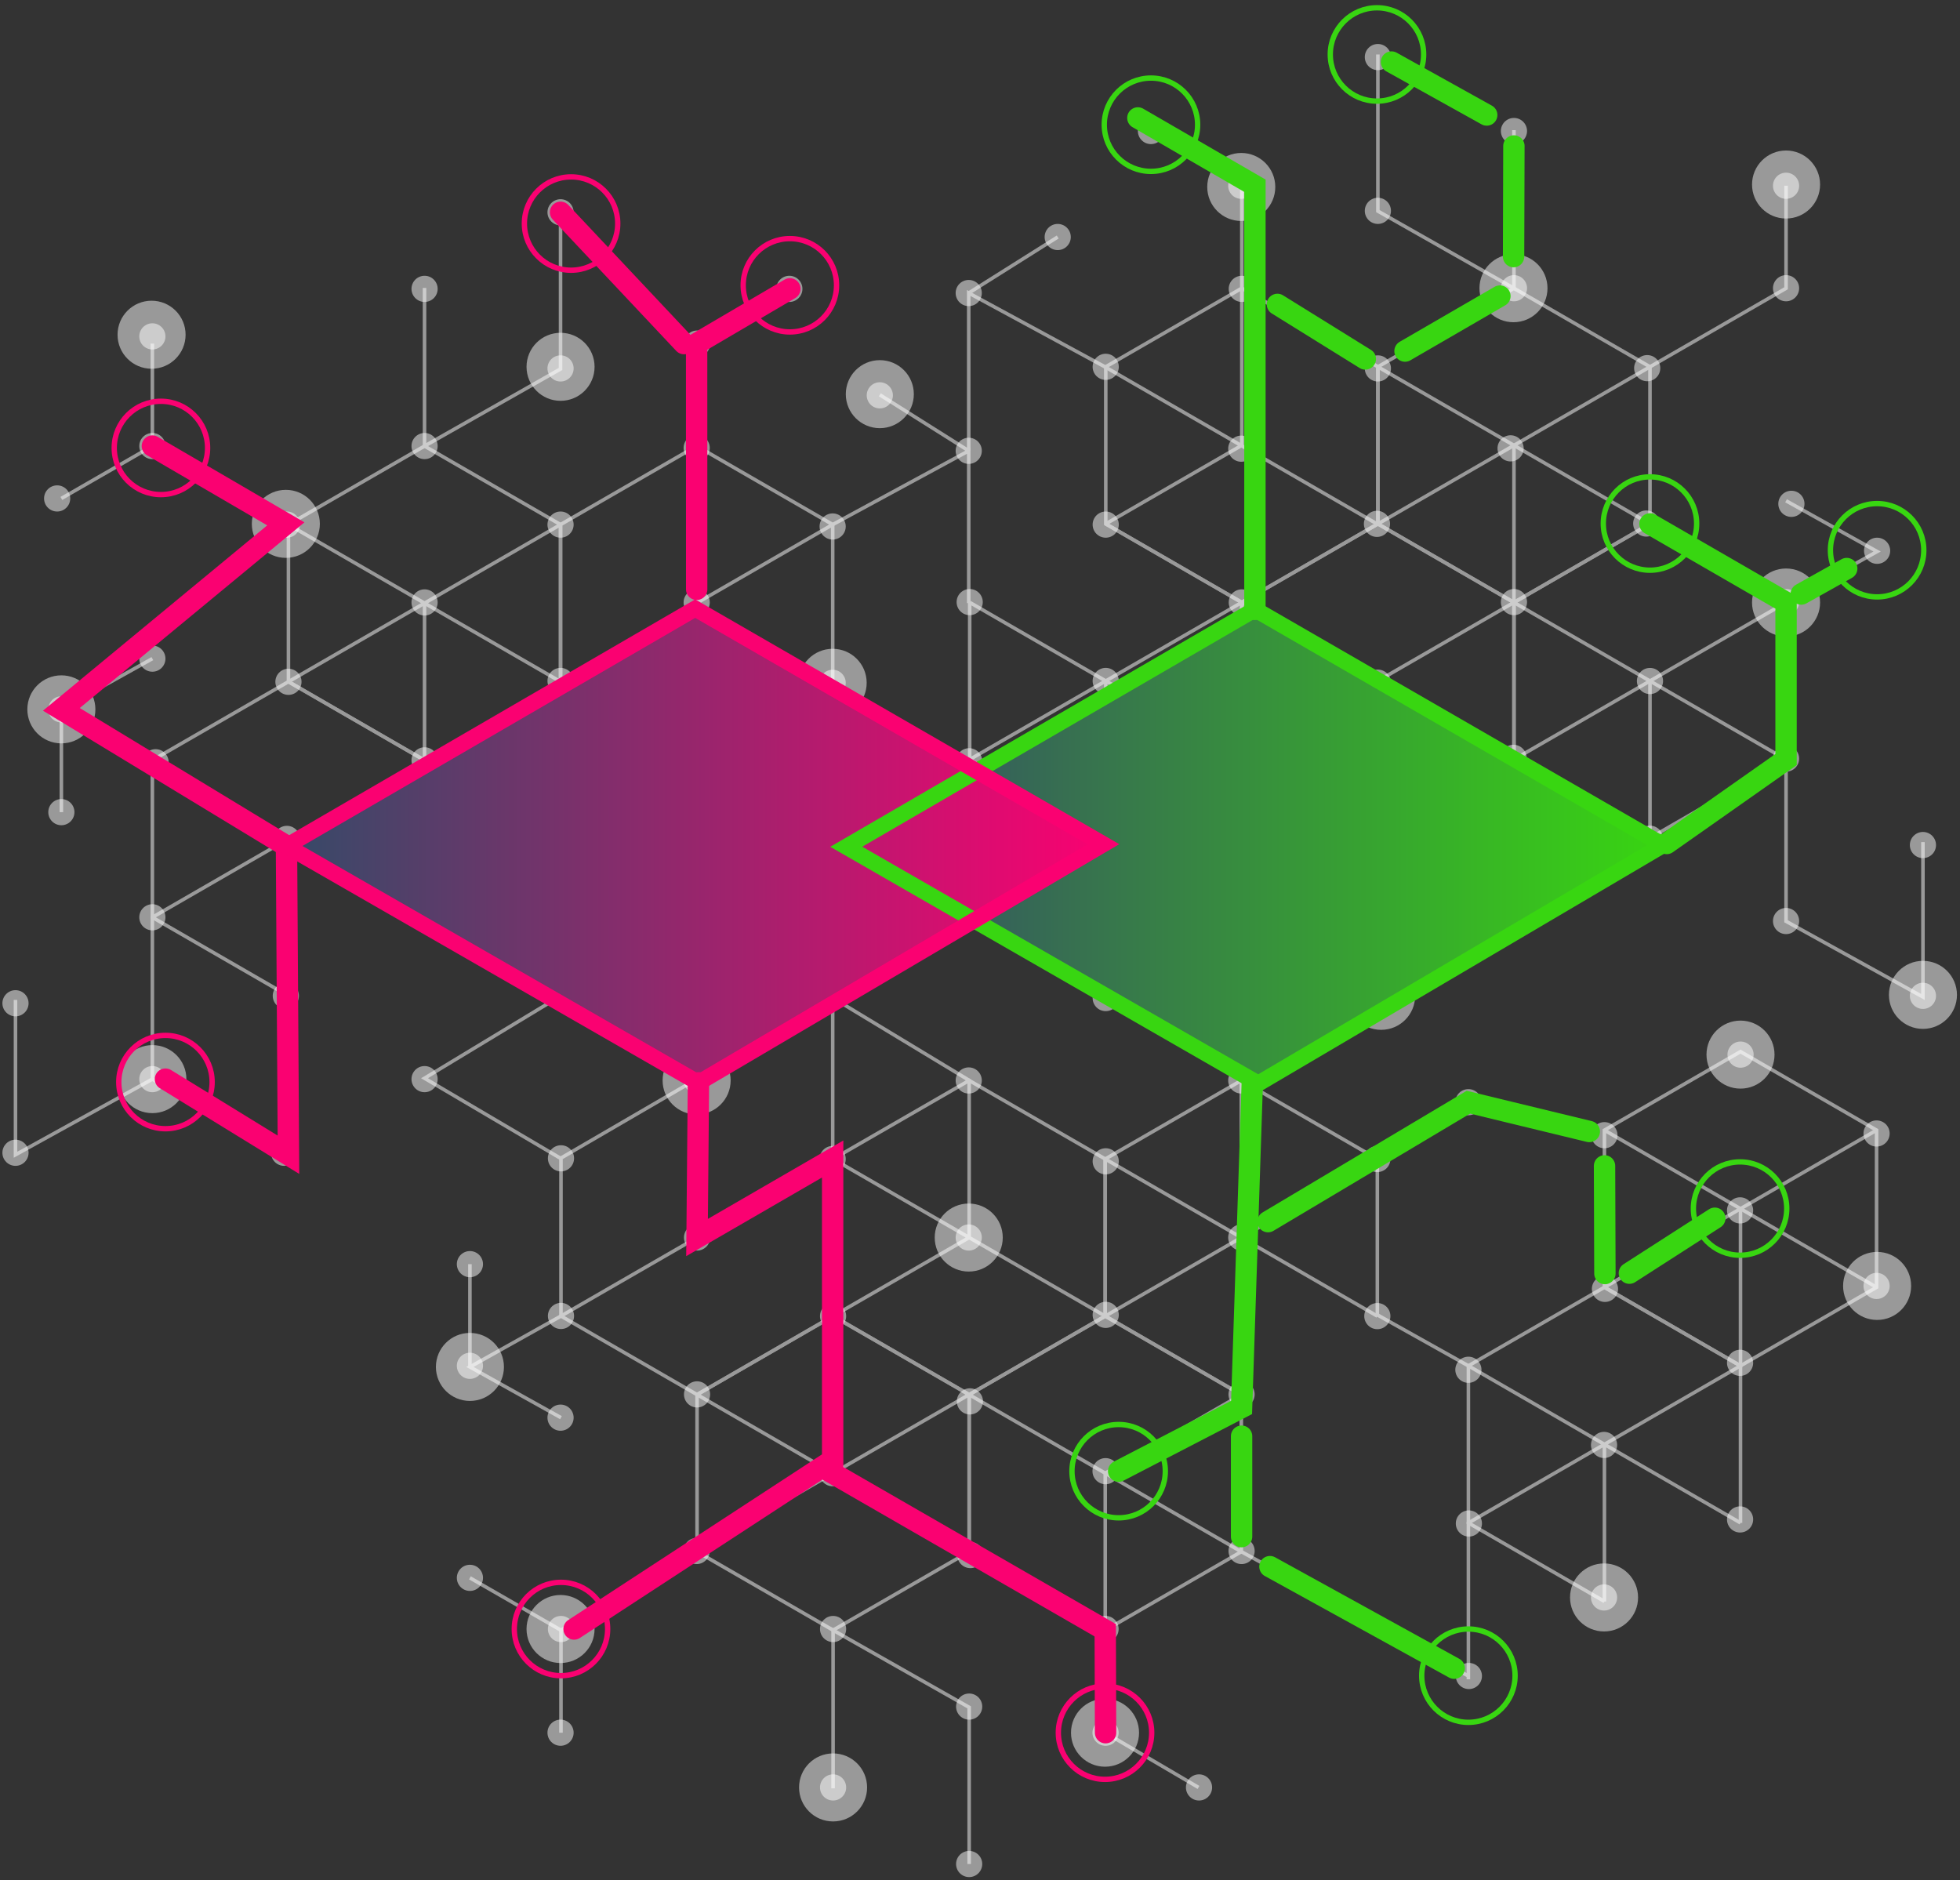 <svg xmlns="http://www.w3.org/2000/svg" width="320" height="307" viewBox="0 0 320 307">
    <rect x="0" y="0" width="320" height="307" fill="#333333" stroke="none"/>
    <defs>
        <linearGradient id="a" x1="0%" y1="50.006%" y2="50.006%">
            <stop offset="0%" stop-color="#364A68"/>
            <stop offset="100%" stop-color="#38D611"/>
        </linearGradient>
        <linearGradient id="b" x1="0%" y1="49.994%" y2="49.994%">
            <stop offset="0%" stop-color="#364A68"/>
            <stop offset="100%" stop-color="#FA0171"/>
        </linearGradient>
    </defs>
    <g fill="none" fill-rule="evenodd">
        <g stroke="#FFF" stroke-width=".58" opacity=".5">
            <path d="M91.518 111.3V85.65L69.31 72.827 47.093 85.651V111.3l22.217 12.825z"/>
            <path d="M69.31 124.141V98.475L47.093 85.651 24.876 72.827v-16.73"/>
            <path d="M91.518 85.651L69.31 98.475 47.093 111.3M91.518 111.3L69.31 98.474M135.952 111.29l-22.217 12.825v25.648l22.217 12.824 22.208-12.824v-25.648"/>
            <path d="M113.735 124.115l22.217 12.824v51.593"/>
            <path d="M158.16 124.115l-22.208 12.824-22.217 12.824"/>
            <path d="M135.952 136.939l22.208 12.824 15.268 9.276 7.106 4.315-.009-.584v-25.936l.01-25.657 22.207-12.824M135.952 111.29V85.644l-22.217-12.825-22.217 12.825v25.648l22.217 12.824z"/>
            <path d="M91.518 111.29l22.217-12.823 22.217-12.824 22.208-12.04v24.864M69.31 149.772v-25.648l-22.217-12.825-22.217 12.825v25.648l22.217 12.824"/>
            <path d="M24.876 107.533l-14.857 8.282 14.857 8.309 22.217 12.824v25.665"/>
            <path d="M69.31 124.124l-22.217 12.824-22.217 12.824v26.415L2.53 188.532V163.25M69.31 149.772l-22.217-12.824M113.735 149.763v-25.648L91.518 111.29 69.31 124.115v25.648l22.208 12.824z"/>
            <path d="M69.31 124.115l22.208 12.824v25.666L69.31 176.039l22.208 13.077 22.217-12.929"/>
            <path d="M113.735 124.115l-22.217 12.824-22.208 12.824M10.019 81.38l14.857-8.553M10.019 132.597v-16.782M91.518 34.66v25.578L69.31 72.828V47.012M135.952 111.29l-22.217-12.823V56.098l15.224-8.936M143.643 64.458l14.517 9.145M47.093 188.532l-22.217-12.345M306.38 210.17v-25.648l-22.217-12.825-22.216 12.825v25.648l22.216 12.824z"/>
            <path d="M306.38 184.522l-22.217 12.824-22.216 12.824"/>
            <path d="M284.163 248.642v-25.648l-22.216-12.824-22.209 12.824v25.648l22.209 12.815"/>
            <path d="M224.872 214.677l14.866 8.317 22.209 12.824v25.657"/>
            <path d="M239.738 274.177v-25.535l22.209-12.824 22.216-12.824v-25.675M284.163 248.633l-22.216-12.815M224.96 85.538V59.89l22.216-12.824 22.208 12.824v25.648l-22.208 12.824z"/>
            <path d="M247.176 98.37V72.715l22.208-12.824 22.217-12.824V30.327"/>
            <path d="M224.96 59.89l22.216 12.824 22.208 12.824M224.96 85.538l22.216-12.824M180.525 85.53l22.217 12.823v25.649l-22.217 12.824-22.208-12.824V98.353"/>
            <path d="M158.317 98.353l22.217 12.824 22.208 12.825M180.525 111.177l-22.208 12.825M180.534 85.53V59.88l22.208-12.824L224.96 59.88v25.648l-22.217 12.824z"/>
            <path d="M224.81 85.53l-22.216-12.825-22.217-12.824-22.217-12.04v25.736M247.176 124.01V98.362l22.208-12.824 22.217 12.824v25.648l-22.217 12.816"/>
            <path d="M291.601 81.763l14.867 8.282-14.867 8.317-22.217 12.824v25.657"/>
            <path d="M247.176 98.362l22.208 12.824 22.217 12.824v26.407l22.348 12.353v-25.282M247.176 124.002l22.208-12.816"/>
            <path d="M202.742 124.002V98.353L224.96 85.53l22.217 12.824v25.649l-22.217 12.824z"/>
            <path d="M247.176 98.353l-22.217 12.824v25.657l22.217 13.443-22.217 13.077-22.295-12.98"/>
            <path d="M202.742 98.353l22.217 12.824 22.217 12.825M224.96 8.89v25.578l22.216 12.598V21.252M180.534 85.53l22.208-12.825V30.327l-15.224-8.936M172.687 38.696l-14.527 9.146M158.23 227.693v25.648l-22.217 12.815-22.208-12.815v-25.648l22.208-12.824z"/>
            <path d="M136.013 214.851v25.666l-22.208 12.824-22.217 12.815v16.739"/>
            <path d="M158.23 253.341l-22.217-12.824-22.208-12.824M158.23 227.693l-22.217 12.824M202.664 227.702l-22.217-12.825V189.23l22.217-12.824 22.208 12.824v25.648"/>
            <path d="M180.447 214.877l22.217-12.824v-51.68"/>
            <path d="M224.872 214.877l-22.208-12.824-22.217-12.824"/>
            <path d="M202.664 202.053l22.208-12.824 15.268-9.276M202.664 227.702v25.639l-22.217 12.824-22.217-12.824v-25.64l22.217-12.824z"/>
            <path d="M158.23 227.702l22.217 12.824 22.217 12.815 16.662 9.04 20.412 11.255M136.013 189.22v25.649l-22.208 12.824-22.217-12.824V189.22"/>
            <path d="M91.588 231.459l-14.866-8.282 14.866-8.308 22.217-12.824v-25.666M136.013 189.22l-22.208 12.825M180.447 189.23v25.647l-22.217 12.825-22.217-12.825V189.23l22.217-12.824z"/>
            <path d="M136.013 214.877l22.217-12.824v-25.665l-22.217-13.435M180.447 214.877l-22.217-12.824-22.217-12.824M76.722 257.613l14.866 8.552M76.722 206.395v16.782M158.23 304.332v-25.578l-22.217-12.598v25.823M202.664 227.702l-22.217 12.824v42.369l15.224 8.936M261.947 184.522l44.433 25.648"/>
        </g>
        <g fill="#FFF" fill-rule="nonzero" opacity=".5" transform="translate(0 7.103)">
            <ellipse cx="24.876" cy="47.818" rx="2.136" ry="2.136"/>
            <ellipse cx="9.33" cy="74.277" rx="2.136" ry="2.136"/>
            <ellipse cx="24.876" cy="65.725" rx="2.136" ry="2.136"/>
            <ellipse cx="46.84" cy="78.549" rx="2.136" ry="2.136"/>
            <ellipse cx="69.319" cy="91.251" rx="2.136" ry="2.136"/>
            <ellipse cx="113.744" cy="91.251" rx="2.136" ry="2.136"/>
            <ellipse cx="69.319" cy="65.725" rx="2.136" ry="2.136"/>
            <ellipse cx="69.319" cy="40.059" rx="2.136" ry="2.136"/>
            <ellipse cx="91.518" cy="27.557" rx="2.136" ry="2.136"/>
            <ellipse cx="91.518" cy="53.049" rx="2.136" ry="2.136"/>
            <ellipse cx="91.518" cy="78.549" rx="2.136" ry="2.136"/>
            <ellipse cx="91.518" cy="104.075" rx="2.136" ry="2.136"/>
            <ellipse cx="69.319" cy="117.038" rx="2.136" ry="2.136"/>
            <ellipse cx="69.31" cy="142.826" rx="2.136" ry="2.136"/>
            <ellipse cx="46.84" cy="129.863" rx="2.136" ry="2.136"/>
            <ellipse cx="46.666" cy="155.485" rx="2.136" ry="2.136"/>
            <ellipse cx="24.876" cy="142.661" rx="2.136" ry="2.136"/>
            <ellipse cx="24.876" cy="169.085" rx="2.136" ry="2.136"/>
            <ellipse cx="46.387" cy="181.107" rx="2.136" ry="2.136"/>
            <ellipse cx="2.529" cy="181.107" rx="2.136" ry="2.136"/>
            <ellipse cx="2.529" cy="156.696" rx="2.136" ry="2.136"/>
            <ellipse cx="91.518" cy="129.863" rx="2.136" ry="2.136"/>
            <ellipse cx="91.588" cy="155.485" rx="2.136" ry="2.136"/>
            <ellipse cx="113.735" cy="142.826" rx="2.136" ry="2.136"/>
            <ellipse cx="69.319" cy="169.085" rx="2.136" ry="2.136"/>
            <ellipse cx="113.744" cy="66.03" rx="2.136" ry="2.136"/>
            <ellipse cx="113.814" cy="48.995" rx="2.136" ry="2.136"/>
            <ellipse cx="128.872" cy="40.059" rx="2.136" ry="2.136"/>
            <ellipse cx="135.943" cy="78.854" rx="2.136" ry="2.136"/>
            <ellipse cx="143.643" cy="57.443" rx="2.136" ry="2.136"/>
            <ellipse cx="158.16" cy="66.501" rx="2.136" ry="2.136"/>
            <ellipse cx="158.16" cy="40.739" rx="2.136" ry="2.136"/>
            <ellipse cx="172.687" cy="31.594" rx="2.136" ry="2.136"/>
            <ellipse cx="180.525" cy="52.787" rx="2.136" ry="2.136"/>
            <ellipse cx="180.525" cy="78.549" rx="2.136" ry="2.136"/>
            <ellipse cx="224.811" cy="78.427" rx="2.136" ry="2.136"/>
            <ellipse cx="202.655" cy="66.152" rx="2.136" ry="2.136"/>
            <ellipse cx="202.742" cy="91.251" rx="2.136" ry="2.136"/>
            <ellipse cx="202.821" cy="116.751" rx="2.136" ry="2.136"/>
            <ellipse cx="247.098" cy="116.629" rx="2.136" ry="2.136"/>
            <ellipse cx="269.384" cy="104.084" rx="2.136" ry="2.136"/>
            <ellipse cx="269.384" cy="129.836" rx="2.136" ry="2.136"/>
            <ellipse cx="247.098" cy="143.271" rx="2.136" ry="2.136"/>
            <ellipse cx="225.491" cy="155.851" rx="2.136" ry="2.136"/>
            <ellipse cx="202.821" cy="143.855" rx="2.136" ry="2.136"/>
            <ellipse cx="202.655" cy="169.303" rx="2.136" ry="2.136"/>
            <ellipse cx="224.872" cy="182.127" rx="2.136" ry="2.136"/>
            <ellipse cx="180.525" cy="182.502" rx="2.136" ry="2.136"/>
            <ellipse cx="239.738" cy="172.851" rx="2.136" ry="2.136"/>
            <ellipse cx="291.601" cy="116.751" rx="2.136" ry="2.136"/>
            <ellipse cx="313.949" cy="130.865" rx="2.136" ry="2.136"/>
            <ellipse cx="313.949" cy="155.485" rx="2.136" ry="2.136"/>
            <ellipse cx="291.601" cy="143.271" rx="2.136" ry="2.136"/>
            <ellipse cx="224.95" cy="104.354" rx="2.136" ry="2.136"/>
            <ellipse cx="225.038" cy="129.453" rx="2.136" ry="2.136"/>
            <ellipse cx="224.959" cy="53.049" rx="2.136" ry="2.136"/>
            <ellipse cx="202.742" cy="40.059" rx="2.136" ry="2.136"/>
            <ellipse cx="268.774" cy="78.374" rx="2.136" ry="2.136"/>
            <ellipse cx="246.627" cy="66.099" rx="2.136" ry="2.136"/>
            <ellipse cx="247.176" cy="91.198" rx="2.136" ry="2.136"/>
            <ellipse cx="284.094" cy="190.513" rx="2.136" ry="2.136"/>
            <ellipse cx="306.38" cy="177.959" rx="2.136" ry="2.136"/>
            <ellipse cx="306.38" cy="202.849" rx="2.136" ry="2.136"/>
            <ellipse cx="284.094" cy="215.403" rx="2.136" ry="2.136"/>
            <ellipse cx="261.947" cy="178.238" rx="2.136" ry="2.136"/>
            <ellipse cx="262.034" cy="203.329" rx="2.136" ry="2.136"/>
            <ellipse cx="261.886" cy="228.811" rx="2.136" ry="2.136"/>
            <ellipse cx="284.094" cy="240.973" rx="2.136" ry="2.136"/>
            <ellipse cx="261.886" cy="253.71" rx="2.136" ry="2.136"/>
            <ellipse cx="239.738" cy="216.536" rx="2.136" ry="2.136"/>
            <ellipse cx="202.655" cy="194.942" rx="2.136" ry="2.136"/>
            <ellipse cx="180.525" cy="207.574" rx="2.136" ry="2.136"/>
            <ellipse cx="224.872" cy="207.775" rx="2.136" ry="2.136"/>
            <ellipse cx="239.817" cy="241.635" rx="2.136" ry="2.136"/>
            <ellipse cx="202.707" cy="220.555" rx="2.136" ry="2.136"/>
            <ellipse cx="180.499" cy="233.092" rx="2.136" ry="2.136"/>
            <ellipse cx="202.707" cy="246.125" rx="2.136" ry="2.136"/>
            <ellipse cx="180.499" cy="258.862" rx="2.136" ry="2.136"/>
            <ellipse cx="180.499" cy="275.792" rx="2.136" ry="2.136"/>
            <ellipse cx="158.23" cy="297.23" rx="2.136" ry="2.136"/>
            <ellipse cx="158.23" cy="271.529" rx="2.136" ry="2.136"/>
            <ellipse cx="136.013" cy="284.728" rx="2.136" ry="2.136"/>
            <ellipse cx="136.013" cy="258.862" rx="2.136" ry="2.136"/>
            <ellipse cx="113.735" cy="246.125" rx="2.136" ry="2.136"/>
            <ellipse cx="91.588" cy="258.862" rx="2.136" ry="2.136"/>
            <ellipse cx="91.518" cy="275.792" rx="2.136" ry="2.136"/>
            <ellipse cx="76.722" cy="250.51" rx="2.136" ry="2.136"/>
            <ellipse cx="195.758" cy="284.728" rx="2.136" ry="2.136"/>
            <ellipse cx="158.352" cy="221.697" rx="2.136" ry="2.136"/>
            <ellipse cx="135.943" cy="233.423" rx="2.136" ry="2.136"/>
            <ellipse cx="113.805" cy="220.555" rx="2.136" ry="2.136"/>
            <ellipse cx="136.013" cy="207.775" rx="2.136" ry="2.136"/>
            <ellipse cx="158.16" cy="194.942" rx="2.136" ry="2.136"/>
            <ellipse cx="158.16" cy="169.303" rx="2.136" ry="2.136"/>
            <ellipse cx="135.943" cy="182.127" rx="2.136" ry="2.136"/>
            <ellipse cx="113.805" cy="194.942" rx="2.136" ry="2.136"/>
            <ellipse cx="91.588" cy="207.749" rx="2.136" ry="2.136"/>
            <ellipse cx="91.588" cy="182.013" rx="2.136" ry="2.136"/>
            <ellipse cx="113.735" cy="169.276" rx="2.136" ry="2.136"/>
            <ellipse cx="76.722" cy="215.891" rx="2.136" ry="2.136"/>
            <ellipse cx="76.722" cy="199.292" rx="2.136" ry="2.136"/>
            <ellipse cx="91.518" cy="224.356" rx="2.136" ry="2.136"/>
            <ellipse cx="158.431" cy="246.788" rx="2.136" ry="2.136"/>
            <ellipse cx="239.817" cy="266.534" rx="2.136" ry="2.136"/>
            <ellipse cx="284.172" cy="165.083" rx="2.136" ry="2.136"/>
            <ellipse cx="268.931" cy="53.005" rx="2.136" ry="2.136"/>
            <ellipse cx="291.601" cy="23.225" rx="2.136" ry="2.136"/>
            <ellipse cx="247.176" cy="39.954" rx="2.136" ry="2.136"/>
            <ellipse cx="291.601" cy="39.954" rx="2.136" ry="2.136"/>
            <ellipse cx="292.473" cy="75.157" rx="2.136" ry="2.136"/>
            <ellipse cx="306.468" cy="82.821" rx="2.136" ry="2.136"/>
            <ellipse cx="291.601" cy="91.198" rx="2.136" ry="2.136"/>
            <ellipse cx="247.176" cy="14.289" rx="2.136" ry="2.136"/>
            <ellipse cx="224.959" cy="2.214" rx="2.136" ry="2.136"/>
            <ellipse cx="224.959" cy="27.322" rx="2.136" ry="2.136"/>
            <ellipse cx="202.655" cy="23.225" rx="2.136" ry="2.136"/>
            <ellipse cx="187.911" cy="14.289" rx="2.136" ry="2.136"/>
            <ellipse cx="135.943" cy="104.38" rx="2.136" ry="2.136"/>
            <ellipse cx="113.744" cy="117.344" rx="2.136" ry="2.136"/>
            <ellipse cx="136.013" cy="129.706" rx="2.136" ry="2.136"/>
            <ellipse cx="136.083" cy="155.328" rx="2.136" ry="2.136"/>
            <ellipse cx="158.23" cy="142.669" rx="2.136" ry="2.136"/>
            <ellipse cx="180.525" cy="155.851" rx="2.136" ry="2.136"/>
            <ellipse cx="158.23" cy="117.187" rx="2.136" ry="2.136"/>
            <ellipse cx="180.525" cy="104.075" rx="2.136" ry="2.136"/>
            <ellipse cx="158.317" cy="91.198" rx="2.136" ry="2.136"/>
            <ellipse cx="180.447" cy="129.453" rx="2.136" ry="2.136"/>
            <ellipse cx="47.093" cy="104.214" rx="2.136" ry="2.136"/>
            <ellipse cx="25.399" cy="117.344" rx="2.136" ry="2.136"/>
            <ellipse cx="10.019" cy="108.713" rx="2.136" ry="2.136"/>
            <ellipse cx="10.019" cy="125.495" rx="2.136" ry="2.136"/>
            <ellipse cx="24.876" cy="100.431" rx="2.136" ry="2.136"/>
        </g>
        <g fill="#FFF" fill-rule="nonzero" opacity=".5" transform="translate(4.36 24.538)">
            <ellipse cx="20.386" cy="30.112" rx="5.554" ry="5.553"/>
            <ellipse cx="87.159" cy="35.351" rx="5.554" ry="5.553"/>
            <ellipse cx="139.283" cy="39.815" rx="5.554" ry="5.553"/>
            <ellipse cx="287.241" cy="5.588" rx="5.554" ry="5.553"/>
            <ellipse cx="242.738" cy="22.518" rx="5.554" ry="5.553"/>
            <ellipse cx="198.295" cy="5.989" rx="5.554" ry="5.553"/>
            <ellipse cx="287.241" cy="73.832" rx="5.554" ry="5.553"/>
            <ellipse cx="309.589" cy="137.892" rx="5.554" ry="5.553"/>
            <ellipse cx="302.108" cy="185.413" rx="5.554" ry="5.553"/>
            <ellipse cx="257.526" cy="236.274" rx="5.554" ry="5.553"/>
            <ellipse cx="279.804" cy="147.647" rx="5.554" ry="5.553"/>
            <ellipse cx="176.052" cy="258.356" rx="5.554" ry="5.553"/>
            <ellipse cx="131.653" cy="267.292" rx="5.554" ry="5.553"/>
            <ellipse cx="87.159" cy="241.426" rx="5.554" ry="5.553"/>
            <ellipse cx="221.131" cy="138.049" rx="5.554" ry="5.553"/>
            <ellipse cx="109.375" cy="151.867" rx="5.554" ry="5.553"/>
            <ellipse cx="131.584" cy="86.944" rx="5.554" ry="5.553"/>
            <ellipse cx="5.659" cy="91.277" rx="5.554" ry="5.553"/>
            <ellipse cx="72.362" cy="198.638" rx="5.554" ry="5.553"/>
            <ellipse cx="153.801" cy="177.515" rx="5.554" ry="5.553"/>
            <ellipse cx="20.517" cy="151.649" rx="5.554" ry="5.553"/>
            <ellipse cx="42.306" cy="60.991" rx="5.554" ry="5.553"/>
        </g>
        <g style="mix-blend-mode:lighten" transform="translate(18.31 1)">
            <path fill="url(#a)" fill-rule="nonzero" d="M120.432 137.003l66.72-38.76 66.65 38.472-66.11 38.952z"/>
            <path fill="url(#b)" fill-rule="nonzero" d="M29.035 136.872l66.72-38.751 66.652 38.472-66.11 38.952z"/>
            <ellipse cx="74.925" cy="35.499" stroke="#FA0171" stroke-width=".872" rx="7.621" ry="7.619"/>
            <ellipse cx="110.649" cy="45.577" stroke="#FA0171" stroke-width=".872" rx="7.621" ry="7.619"/>
            <ellipse cx="7.961" cy="72.132" stroke="#FA0171" stroke-width=".872" rx="7.621" ry="7.619"/>
            <ellipse cx="8.702" cy="175.667" stroke="#FA0171" stroke-width=".872" rx="7.621" ry="7.619"/>
            <ellipse cx="73.277" cy="264.965" stroke="#FA0171" stroke-width=".872" rx="7.621" ry="7.619"/>
            <ellipse cx="162.101" cy="281.895" stroke="#FA0171" stroke-width=".872" rx="7.621" ry="7.619"/>
            <ellipse cx="221.428" cy="272.584" stroke="#38D611" stroke-width=".872" rx="7.621" ry="7.619"/>
            <ellipse cx="164.325" cy="239.194" stroke="#38D611" stroke-width=".872" rx="7.621" ry="7.619"/>
            <ellipse cx="265.783" cy="196.319" stroke="#38D611" stroke-width=".872" rx="7.621" ry="7.619"/>
            <ellipse cx="288.157" cy="88.836" stroke="#38D611" stroke-width=".872" rx="7.621" ry="7.619"/>
            <ellipse cx="251.074" cy="84.477" stroke="#38D611" stroke-width=".872" rx="7.621" ry="7.619"/>
            <ellipse cx="206.5" cy="7.89" stroke="#38D611" stroke-width=".872" rx="7.621" ry="7.619"/>
            <ellipse cx="169.6" cy="19.363" stroke="#38D611" stroke-width=".872" rx="7.621" ry="7.619"/>
        </g>
        <g stroke-dasharray="0" stroke-linecap="round" stroke-width="3.488">
            <path stroke="#38D611" d="M204.451 176.91l-1.744 52.884-20.072 10.4"/>
            <path stroke="#FA0171" d="M113.744 96.217l-.009-40.12 15.224-8.935M24.876 72.827l21.79 12.702-36.647 30.286 36.752 22.31.322 50.407-20.08-12.345"/>
            <path stroke="#38D611" d="M272.113 137.715l19.488-13.705V98.37l-22.217-12.832M204.887 99.495V30.327l-19.113-11.072"/>
            <path stroke="#FA0171" d="M135.952 238.39l-42.228 27.575M180.5 282.895l-.053-16.73-44.504-25.64V189.23l-22.138 12.816.227-25.256M111.677 56.097L91.518 34.66"/>
            <path stroke="#38D611" d="M202.707 234.484v16.399M207.337 255.782l30.082 16.582M301.506 92.826l-7.429 4.159M208.558 49.698l14.352 8.91M229.389 57.318l15.494-8.98M247.115 41.896l.052-18.064M242.73 18.776l-15.547-8.648M207.023 199.455l32.715-19.502 19.741 4.786M261.964 190.354l.061 17.575M266.019 207.868l13.95-8.97"/>
        </g>
        <g stroke-width="2.616">
            <path stroke="#38D611" d="M138.167 138.247l66.72-38.752 66.65 38.473-66.11 38.943z"/>
            <path stroke="#FA0171" d="M46.77 138.125l66.73-38.752 66.642 38.464-66.11 38.952z"/>
        </g>
    </g>
</svg>
